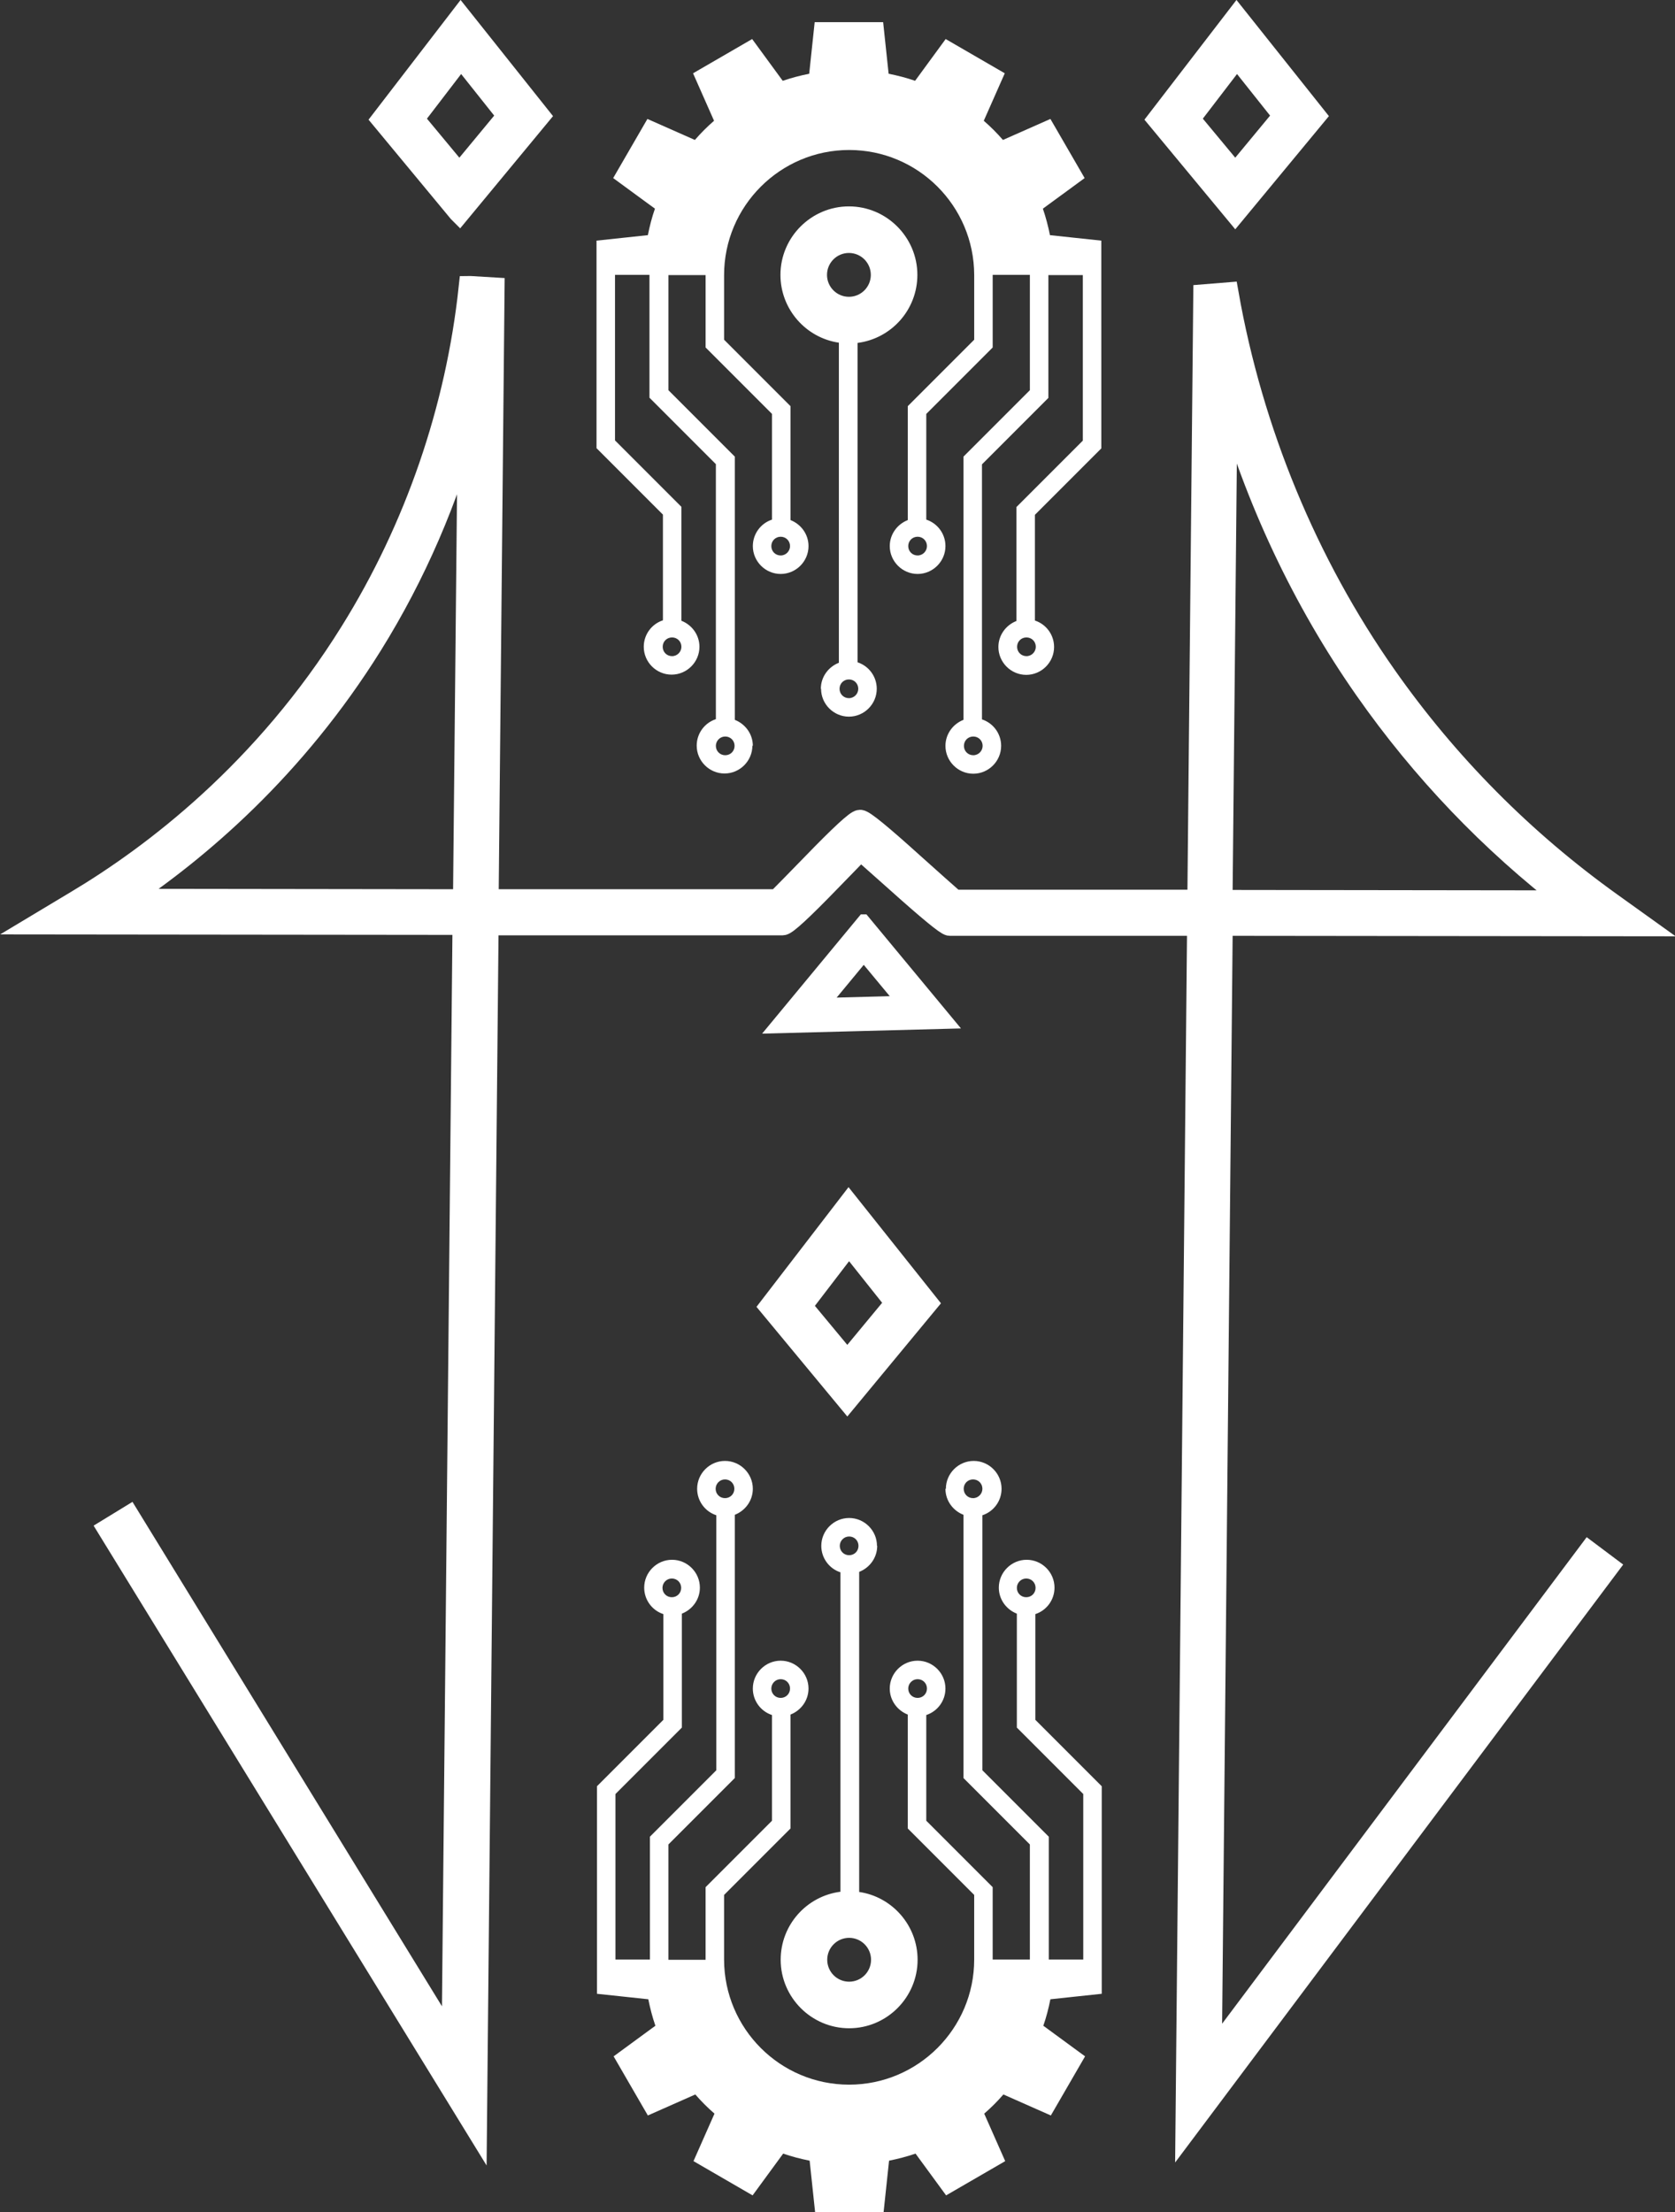 <?xml version="1.0" encoding="UTF-8"?>
<svg id="Camada_2" data-name="Camada 2" xmlns="http://www.w3.org/2000/svg" viewBox="0 0 73.4 96.89">
  <rect x="0" y="0" width="73.4" height="96.89" fill="#333333" stroke="none"/>
  <defs>
    <style>
      .cls-1, .cls-2, .cls-3 {
        fill: #fff;
      }

      .cls-2 {
        stroke-width: .5px;
      }

      .cls-2, .cls-3 {
        stroke: #fff;
        stroke-miterlimit: 10;
      }
    </style>
  </defs>
  <g id="Camada_1-2" data-name="Camada 1">
    <path class="cls-3" d="M20.61,12.59l1,.06-.26,26.8h12.73c.27-.27,.91-.92,1.55-1.58q1.84-1.9,2.06-1.9t2.3,1.88c.76,.68,1.52,1.36,1.82,1.62h10.72s.26-26.52,.26-26.52l.99-.08c1.06,6.01,3.45,11.81,6.92,16.75,2.71,3.86,6.04,7.22,9.9,9.98l1.27,.91-18.35-.02-.48,49.67,16.59-22.13,.8,.6-18.42,24.57,.51-52.71h-10.9q-.2-.01-2.3-1.89c-.62-.55-1.24-1.1-1.61-1.43-.32,.33-.84,.87-1.36,1.4q-1.84,1.9-2.06,1.9h-12.94s-.51,52.64-.51,52.64L4.79,66.99l.85-.52,14.21,23.15,.48-49.17-18.52-.02,1.55-.93c3.4-2.03,8.26-5.73,12.04-11.81,2.83-4.54,4.63-9.76,5.2-15.1Zm48.16,26.91c-3.44-2.64-6.43-5.77-8.91-9.31-2.74-3.91-4.82-8.34-6.13-12.99l-.22,22.28,15.26,.02Zm-48.42-.05l.21-21.13c-.94,3.49-2.39,6.85-4.29,9.9-3.38,5.42-7.57,8.99-10.91,11.21l14.99,.02Z"/>
    <path class="cls-2" d="M37.85,40.3l3.74,4.51-7.65,.2,3.9-4.71Zm1.66,3.57l-1.66-2-1.73,2.09,3.39-.09Z"/>
    <g>
      <path class="cls-1" d="M32.99,32.67c0-.52-.33-.96-.79-1.14v-11.53s-2.91-2.91-2.91-2.91v-5.04s1.63,0,1.63,0v3.17s2.91,2.91,2.91,2.91v4.63c-.49,.16-.84,.62-.84,1.16,0,.67,.55,1.22,1.22,1.22s1.22-.55,1.22-1.22c0-.52-.33-.96-.79-1.14v-4.99s-2.91-2.91-2.91-2.91v-2.83c0-3.02,2.46-5.48,5.48-5.48s5.47,2.45,5.48,5.47h0s0,2.84,0,2.84l-2.91,2.91v4.99c-.46,.18-.79,.62-.79,1.14,0,.67,.55,1.22,1.22,1.22s1.22-.55,1.22-1.22c0-.54-.35-1-.84-1.16v-4.63s2.91-2.91,2.91-2.91v-3.18s1.63,0,1.63,0v5.05s-2.91,2.91-2.91,2.91v11.53c-.46,.18-.79,.62-.79,1.14,0,.67,.55,1.22,1.22,1.22s1.22-.55,1.22-1.22c0-.54-.35-1-.84-1.16v-11.17s2.91-2.91,2.91-2.91v-5.38s1.51,0,1.51,0v7.25s-2.91,2.91-2.91,2.91v4.99c-.46,.18-.79,.62-.79,1.14,0,.67,.55,1.22,1.22,1.22s1.22-.55,1.22-1.22c0-.54-.35-1-.84-1.16v-4.63s2.91-2.91,2.91-2.91V11.62h0s0-1.08,0-1.08l-2.25-.24c-.08-.4-.18-.78-.31-1.16l1.83-1.34-1.5-2.59-2.08,.92c-.26-.3-.54-.58-.84-.84l.92-2.08-2.59-1.5-1.34,1.83c-.37-.13-.76-.23-1.16-.31l-.24-2.26h-3s-.24,2.26-.24,2.26c-.4,.08-.78,.18-1.16,.31l-1.34-1.83-2.59,1.5,.92,2.08c-.3,.26-.58,.54-.84,.84l-2.08-.92-1.5,2.59,1.83,1.34c-.13,.37-.23,.76-.31,1.16l-2.25,.24v1.08s0,0,0,0v8.01s2.91,2.91,2.91,2.91v4.63c-.49,.16-.84,.62-.84,1.16,0,.67,.55,1.22,1.22,1.22s1.22-.55,1.22-1.22c0-.52-.33-.96-.79-1.14v-4.99s-2.91-2.91-2.91-2.91v-7.25s1.51,0,1.51,0v5.38s2.91,2.91,2.91,2.91v11.17c-.49,.16-.84,.62-.84,1.16,0,.67,.55,1.22,1.22,1.22s1.22-.55,1.22-1.22Zm1.63-8.75c0,.22-.18,.41-.41,.41s-.41-.18-.41-.41,.18-.41,.41-.41,.41,.18,.41,.41Zm6,0c0,.22-.18,.41-.41,.41s-.41-.18-.41-.41,.18-.41,.41-.41,.41,.18,.41,.41Zm2.44,8.75c0,.22-.18,.41-.41,.41s-.41-.18-.41-.41,.18-.41,.41-.41,.41,.18,.41,.41Zm2.33-4.34c0,.22-.18,.41-.41,.41s-.41-.18-.41-.41,.18-.41,.41-.41,.41,.18,.41,.41Zm-15.53,0c0,.22-.18,.41-.41,.41s-.41-.18-.41-.41,.18-.41,.41-.41,.41,.18,.41,.41Zm1.51,4.34c0-.22,.18-.41,.41-.41s.41,.18,.41,.41-.18,.41-.41,.41-.41-.18-.41-.41Z"/>
      <path class="cls-1" d="M35.98,30.17c0,.67,.55,1.22,1.22,1.22s1.22-.55,1.22-1.22c0-.54-.35-1-.84-1.16V15.02c1.48-.19,2.62-1.45,2.62-2.98,0-1.65-1.35-3-3-3s-3,1.35-3,3c0,1.51,1.12,2.76,2.56,2.97v14.02c-.46,.18-.79,.62-.79,1.14Zm.26-18.13c0-.53,.43-.96,.96-.96s.96,.43,.96,.96-.43,.96-.96,.96-.96-.43-.96-.96Zm1.37,18.13c0,.22-.18,.41-.41,.41s-.41-.18-.41-.41,.18-.41,.41-.41,.41,.18,.41,.41Z"/>
    </g>
    <g>
      <path class="cls-1" d="M41.43,65.21c0,.52,.33,.96,.79,1.14v11.53l2.91,2.91v5.04h-1.63v-3.17l-2.91-2.91v-4.63c.49-.16,.84-.62,.84-1.16,0-.67-.55-1.22-1.22-1.22s-1.22,.55-1.22,1.22c0,.52,.33,.96,.79,1.14v4.99l2.91,2.91v2.83c0,3.02-2.46,5.48-5.48,5.48s-5.47-2.45-5.48-5.47h0v-2.84l2.91-2.91v-4.99c.46-.18,.79-.62,.79-1.14,0-.67-.55-1.22-1.22-1.22s-1.22,.55-1.22,1.22c0,.54,.35,1,.84,1.16v4.63l-2.91,2.91v3.18h-1.63v-5.05l2.91-2.91v-11.53c.46-.18,.79-.62,.79-1.14,0-.67-.55-1.22-1.22-1.22s-1.22,.55-1.22,1.22c0,.54,.35,1,.84,1.16v11.17l-2.91,2.91v5.38h-1.51v-7.25l2.91-2.91v-4.99c.46-.18,.79-.62,.79-1.14,0-.67-.55-1.22-1.22-1.22s-1.22,.55-1.22,1.22c0,.54,.35,1,.84,1.16v4.63l-2.91,2.91v8.01h0v1.08l2.25,.24c.08,.4,.18,.78,.31,1.16l-1.83,1.34,1.5,2.59,2.08-.92c.26,.3,.54,.58,.84,.84l-.92,2.08,2.59,1.5,1.34-1.83c.37,.13,.76,.23,1.16,.31l.24,2.26h3l.24-2.26c.4-.08,.78-.18,1.16-.31l1.34,1.83,2.59-1.5-.92-2.08c.3-.26,.58-.54,.84-.84l2.08,.92,1.5-2.59-1.83-1.34c.13-.37,.23-.76,.31-1.16l2.25-.24v-1.08h0v-8.01l-2.91-2.91v-4.63c.49-.16,.84-.62,.84-1.16,0-.67-.55-1.22-1.22-1.22s-1.22,.55-1.22,1.22c0,.52,.33,.96,.79,1.14v4.99l2.91,2.91v7.25h-1.51v-5.38l-2.91-2.91v-11.17c.49-.16,.84-.62,.84-1.16,0-.67-.55-1.22-1.22-1.22s-1.22,.55-1.22,1.22Zm-1.63,8.75c0-.22,.18-.41,.41-.41s.41,.18,.41,.41-.18,.41-.41,.41-.41-.18-.41-.41Zm-6,0c0-.22,.18-.41,.41-.41s.41,.18,.41,.41-.18,.41-.41,.41-.41-.18-.41-.41Zm-2.44-8.75c0-.22,.18-.41,.41-.41s.41,.18,.41,.41-.18,.41-.41,.41-.41-.18-.41-.41Zm-2.33,4.34c0-.22,.18-.41,.41-.41s.41,.18,.41,.41-.18,.41-.41,.41-.41-.18-.41-.41Zm15.53,0c0-.22,.18-.41,.41-.41s.41,.18,.41,.41-.18,.41-.41,.41-.41-.18-.41-.41Zm-1.51-4.34c0,.22-.18,.41-.41,.41s-.41-.18-.41-.41,.18-.41,.41-.41,.41,.18,.41,.41Z"/>
      <path class="cls-1" d="M38.43,67.71c0-.67-.55-1.22-1.22-1.22s-1.22,.55-1.22,1.22c0,.54,.35,1,.84,1.16v13.99c-1.48,.19-2.62,1.45-2.62,2.98,0,1.65,1.35,3,3,3s3-1.35,3-3c0-1.51-1.12-2.76-2.56-2.97v-14.02c.46-.18,.79-.62,.79-1.14Zm-.26,18.13c0,.53-.43,.96-.96,.96s-.96-.43-.96-.96,.43-.96,.96-.96,.96,.43,.96,.96Zm-1.37-18.13c0-.22,.18-.41,.41-.41s.41,.18,.41,.41-.18,.41-.41,.41-.41-.18-.41-.41Z"/>
    </g>
    <path class="cls-3" d="M37.13,61.26l-3.34-4.03,3.4-4.42,3.4,4.27-3.46,4.18Zm-2.06-4.05l2.06,2.48,2.17-2.62-2.1-2.64-2.13,2.78Z"/>
    <path class="cls-3" d="M20.13,9.26l-3.34-4.03L20.19,.81l3.4,4.27-3.46,4.18Zm-2.06-4.05l2.06,2.48,2.17-2.62-2.1-2.64-2.13,2.78Z"/>
    <path class="cls-3" d="M54.13,9.26l-3.34-4.03,3.4-4.42,3.4,4.27-3.46,4.18Zm-2.06-4.05l2.06,2.48,2.17-2.62-2.1-2.64-2.13,2.78Z"/>
  </g>
</svg>